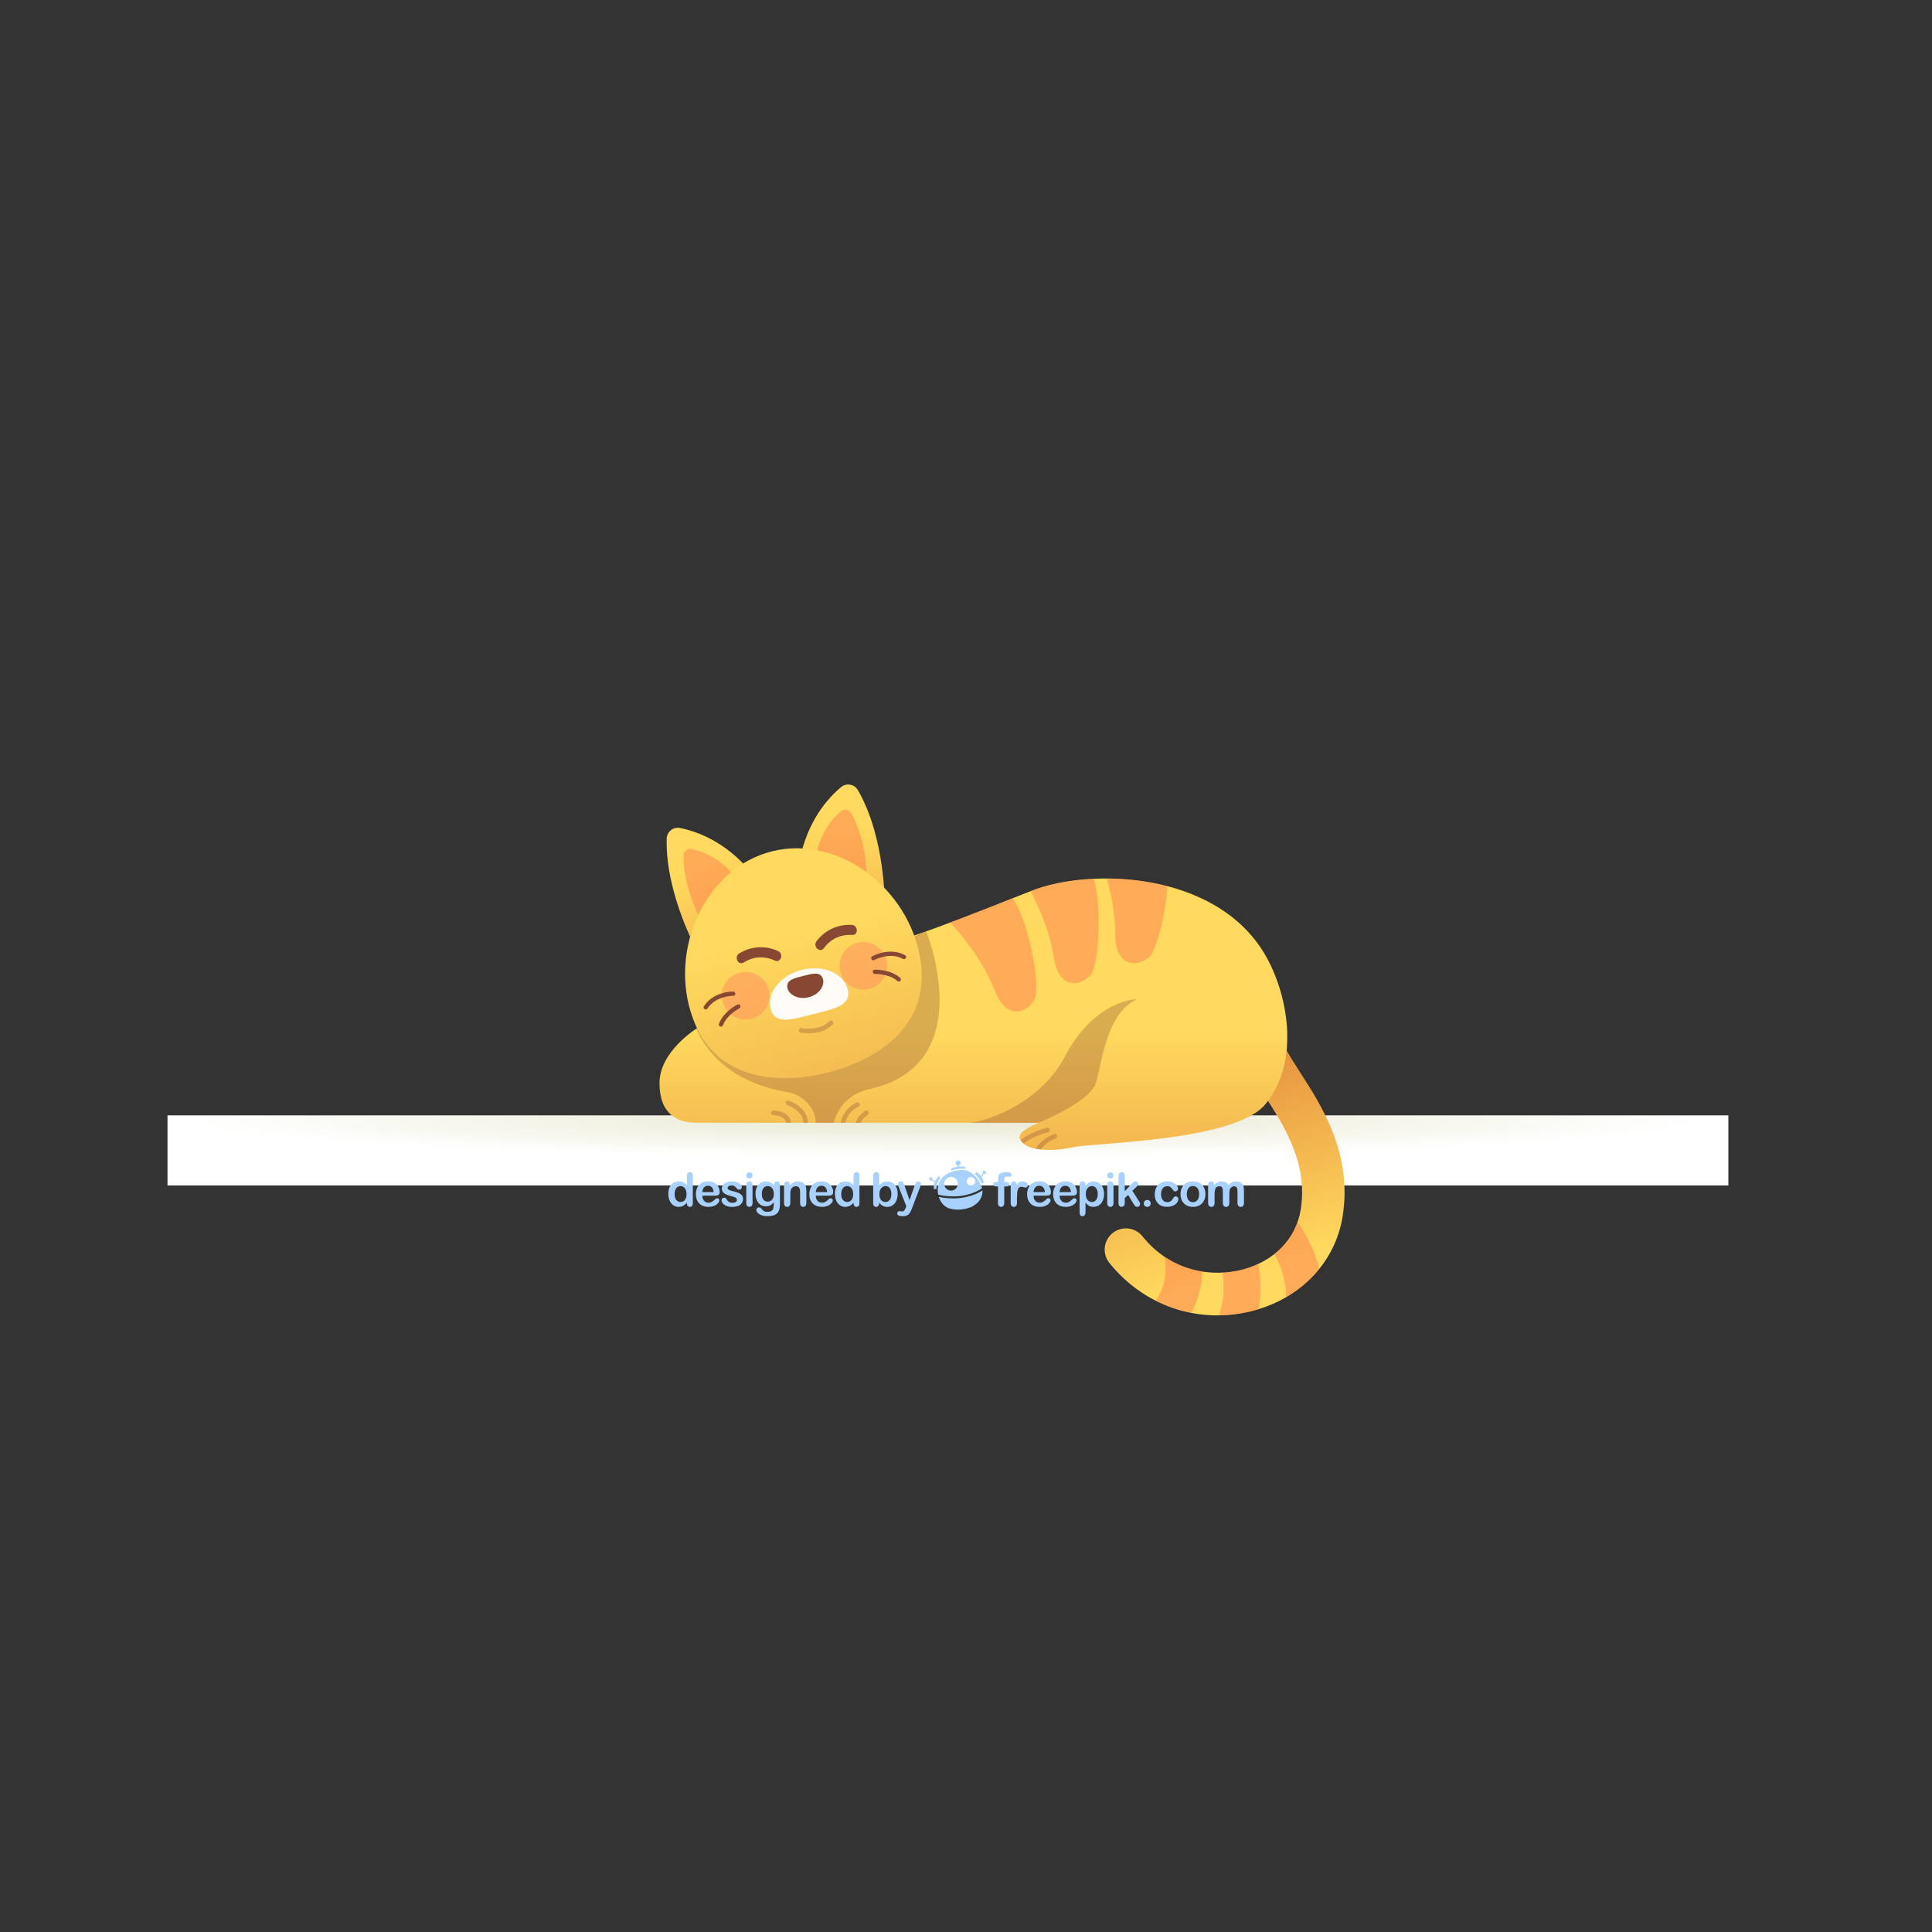 <?xml version="1.0" encoding="UTF-8" standalone="no"?>
<!-- Generator: Adobe Illustrator 27.5.0, SVG Export Plug-In . SVG Version: 6.00 Build 0)  -->

<svg
   version="1.1"
   x="0px"
   y="0px"
   viewBox="0 0 500 500"
   style="enable-background:new 0 0 500 500;"
   xml:space="preserve"
   id="svg94"
   sodipodi:docname="catonly.svg"
   inkscape:version="1.3.2 (091e20e, 2023-11-25, custom)"
   xmlns:inkscape="http://www.inkscape.org/namespaces/inkscape"
   xmlns:sodipodi="http://sodipodi.sourceforge.net/DTD/sodipodi-0.dtd"
   xmlns="http://www.w3.org/2000/svg"
   xmlns:svg="http://www.w3.org/2000/svg"><rect x="0" y="0" width="500" height="500" fill="#333333" stroke="none"/><defs
   id="defs94" /><sodipodi:namedview
   id="namedview94"
   pagecolor="#ffffff"
   bordercolor="#000000"
   borderopacity="0.25"
   inkscape:showpageshadow="2"
   inkscape:pageopacity="0.0"
   inkscape:pagecheckerboard="0"
   inkscape:deskcolor="#d1d1d1"
   inkscape:zoom="2.352"
   inkscape:cx="250"
   inkscape:cy="250"
   inkscape:window-width="2560"
   inkscape:window-height="1476"
   inkscape:window-x="2676"
   inkscape:window-y="-12"
   inkscape:window-maximized="1"
   inkscape:current-layer="svg94" />

<g
   id="OBJECTS"
   transform="translate(-21.684,-3.827)">
	
	
		<radialGradient
   id="SVGID_1_"
   cx="249.346"
   cy="294.403"
   r="166.697"
   gradientTransform="matrix(1.179,0,0,0.058,-28.101,276.554)"
   gradientUnits="userSpaceOnUse">
		<stop
   offset="0"
   style="stop-color:#E8E8D0"
   id="stop15" />
		<stop
   offset="1"
   style="stop-color:#FFFFFF"
   id="stop16" />
	</radialGradient>
	<rect
   x="65.033"
   y="292.483"
   style="fill:url(#SVGID_1_)"
   width="403.948"
   height="18.139"
   id="rect16" />
	
	
	
	
	<g
   id="g94">
		<g
   id="g56">
			
				<linearGradient
   id="SVGID_00000001656458010219115710000017700345630206098323_"
   gradientUnits="userSpaceOnUse"
   x1="339.485"
   y1="323.469"
   x2="329.017"
   y2="271.653"
   gradientTransform="matrix(0.997,-0.077,0.077,0.997,-20.142,37.458)">
				<stop
   offset="0"
   style="stop-color:#FFDA5E"
   id="stop55" />
				<stop
   offset="1"
   style="stop-color:#E89540"
   id="stop56" />
			</linearGradient>
			<path
   style="fill:url(#SVGID_00000001656458010219115710000017700345630206098323_)"
   d="m 339.484,344.14 c -11.712,0.906 -23.053,-3.951 -30.701,-13.474 -1.901,-2.366 -1.522,-5.825 0.844,-7.726 2.363,-1.9 5.825,-1.525 7.726,0.844 7.565,9.417 18.372,10.612 25.953,8.598 8.201,-2.181 13.807,-7.979 14.999,-15.512 1.904,-12.032 -4.163,-21.456 -9.516,-29.771 -2.991,-4.643 -5.572,-8.654 -6.507,-12.778 -0.67,-2.96 1.184,-5.903 4.145,-6.575 2.961,-0.67 5.903,1.185 6.574,4.145 0.507,2.234 2.704,5.646 5.028,9.258 5.777,8.975 13.689,21.265 11.13,37.438 -1.863,11.779 -10.689,21.134 -23.029,24.416 -2.213,0.59 -4.437,0.966 -6.646,1.137 z"
   id="path56" />
		</g>
		
			<linearGradient
   id="SVGID_00000054261669100141728110000017873855296369649828_"
   gradientUnits="userSpaceOnUse"
   x1="273.595"
   y1="270.026"
   x2="273.595"
   y2="331.285">
			<stop
   offset="0"
   style="stop-color:#FFDA5E"
   id="stop57" />
			<stop
   offset="1"
   style="stop-color:#E89540"
   id="stop58" />
		</linearGradient>
		<path
   style="fill:url(#SVGID_00000054261669100141728110000017873855296369649828_)"
   d="m 349.115,250.952 c -12.683,-21.749 -45.381,-22.542 -60.442,-16.597 -15.061,5.945 -35.945,14.37 -40.363,14.07 -20.079,-1.364 -46.378,21.601 -46.378,21.601 0,0 -9.57,5.945 -9.57,14.07 0,8.125 4.674,10.305 9.57,10.305 3.028,0 49.951,0 88.56,0 -2.745,1.151 -5.414,2.665 -4.891,4.063 1.189,3.177 7.697,3.574 13.919,2.237 5.552,-1.193 41.787,-1.465 49.694,-11.154 9.116,-11.172 5.688,-28.67 -0.099,-38.595 z"
   id="path58" />
		<path
   style="opacity:0.31;fill:#874732"
   d="m 261.386,244.857 -59.455,25.169 c 0,0 4.277,13.161 23.133,16.363 -0.001,0 -0.019,0.002 -0.019,0.002 4.197,0.482 7.896,4.314 7.715,8.011 h 4.715 c 0,0 1.197,-6.734 8.714,-8.591 0,0 0.007,-0.009 0.008,-0.01 29.477,-6.202 15.189,-40.944 15.189,-40.944 z"
   id="path59" />
		<g
   id="g66">
			<g
   id="g62">
				<g
   id="g61">
					
						<linearGradient
   id="SVGID_00000061432079561302906840000018223539163653740735_"
   gradientUnits="userSpaceOnUse"
   x1="217.69"
   y1="177.635"
   x2="217.69"
   y2="226.209"
   gradientTransform="matrix(0.896,-0.444,0.444,0.896,-70.859,165.215)">
						<stop
   offset="0"
   style="stop-color:#FFDA5E"
   id="stop59" />
						<stop
   offset="1"
   style="stop-color:#E89540"
   id="stop60" />
					</linearGradient>
					<path
   style="fill:url(#SVGID_00000061432079561302906840000018223539163653740735_)"
   d="m 202.456,250.655 c 0,0 -8.618,-15.321 -8.233,-29.791 0.047,-1.781 1.67,-3.098 3.419,-2.757 4.199,0.819 11.849,3.426 18.635,11.719 z"
   id="path60" />
					<path
   style="opacity:0.5;fill:#ff7c4f"
   d="m 203.504,242.928 c 0,0 -5.128,-9.117 -4.899,-17.727 0.028,-1.06 0.994,-1.844 2.034,-1.641 2.499,0.487 7.051,2.038 11.088,6.973 z"
   id="path61" />
				</g>
			</g>
			<g
   id="g65">
				<g
   id="g64">
					
						<linearGradient
   id="SVGID_00000114755797863337639130000008615171043888418467_"
   gradientUnits="userSpaceOnUse"
   x1="600.347"
   y1="260.569"
   x2="600.347"
   y2="309.145"
   gradientTransform="matrix(-0.999,0.036,0.036,0.999,829.553,-63.806)">
						<stop
   offset="0"
   style="stop-color:#FFDA5E"
   id="stop62" />
						<stop
   offset="1"
   style="stop-color:#E89540"
   id="stop63" />
					</linearGradient>
					<path
   style="fill:url(#SVGID_00000114755797863337639130000008615171043888418467_)"
   d="m 250.67,238.423 c 0,0 0.272,-17.577 -6.965,-30.113 -0.891,-1.543 -2.945,-1.927 -4.32,-0.794 -3.301,2.722 -8.783,8.66 -10.794,19.186 z"
   id="path63" />
					<path
   style="opacity:0.5;fill:#ff7c4f"
   d="m 246.065,232.13 c 0,0 0.162,-10.459 -4.144,-17.918 -0.53,-0.918 -1.753,-1.147 -2.57,-0.472 -1.964,1.62 -5.226,5.153 -6.423,11.416 z"
   id="path64" />
				</g>
			</g>
		</g>
		
			<linearGradient
   id="SVGID_00000033359635953803263090000000149636120485249189_"
   gradientUnits="userSpaceOnUse"
   x1="227.531"
   y1="245.197"
   x2="227.531"
   y2="335.153"
   gradientTransform="matrix(0.969,-0.246,0.246,0.969,-54.184,63.186)">
			<stop
   offset="0"
   style="stop-color:#FFDA5E"
   id="stop66" />
			<stop
   offset="1"
   style="stop-color:#E89540"
   id="stop67" />
		</linearGradient>
		<path
   style="fill:url(#SVGID_00000033359635953803263090000000149636120485249189_)"
   d="m 221.395,224.17 c -17.403,4.415 -26.754,25.669 -20.436,43.121 6.318,17.452 24.303,16.824 34.958,14.121 10.655,-2.703 26.765,-10.725 23.998,-29.079 -2.765,-18.353 -21.117,-32.578 -38.52,-28.163 z"
   id="path67" />
		<path
   style="fill:#fffbf7"
   d="m 241.077,259.879 c 1.062,4.188 -3.482,5.021 -8.994,6.419 -5.512,1.398 -9.904,2.832 -10.966,-1.355 -1.062,-4.188 2.545,-8.716 8.057,-10.114 5.511,-1.399 10.841,0.862 11.903,5.05 z"
   id="path68" />
		<g
   id="g70">
			<path
   style="fill:#874732"
   d="m 242.141,243.191 c -3.582,-0.219 -7.022,1.372 -9.159,4.257 -0.986,1.33 0.914,3.114 1.913,1.766 1.775,-2.396 4.334,-3.603 7.318,-3.421 1.675,0.103 1.588,-2.5 -0.072,-2.602 z"
   id="path69" />
			<path
   style="fill:#874732"
   d="m 212.985,250.588 c 3.044,-1.9 6.826,-2.141 10.081,-0.624 1.501,0.699 0.681,3.173 -0.84,2.464 -2.703,-1.26 -5.528,-1.101 -8.063,0.481 -1.424,0.889 -2.589,-1.44 -1.178,-2.321 z"
   id="path70" />
		</g>
		<g
   id="g71">
			<path
   style="fill:#874732"
   d="m 230.97,261.911 c -2.936,0.745 -5.374,-0.825 -5.541,-2.682 -0.167,-1.858 1.98,-2.287 4.141,-2.836 2.161,-0.548 4.254,-1.194 4.992,0.518 0.739,1.714 -0.656,4.256 -3.592,5 z"
   id="path71" />
		</g>
		<g
   style="opacity:0.55"
   id="g73">
			<path
   style="fill:#ff915e"
   d="m 220.637,260.004 c 0.838,3.304 -1.161,6.663 -4.465,7.501 -3.304,0.838 -6.663,-1.161 -7.501,-4.465 -0.838,-3.304 1.161,-6.663 4.465,-7.501 3.304,-0.838 6.663,1.161 7.501,4.465 z"
   id="path72" />
			<path
   style="fill:#ff915e"
   d="m 251.111,252.273 c 0.838,3.304 -1.161,6.663 -4.465,7.501 -3.304,0.838 -6.663,-1.161 -7.501,-4.465 -0.838,-3.304 1.161,-6.663 4.465,-7.501 3.304,-0.838 6.662,1.161 7.501,4.465 z"
   id="path73" />
		</g>
		<g
   id="g80">
			<g
   id="g76">
				<g
   id="g74">
					<path
   style="fill:#874732"
   d="m 204.457,265.053 c -0.144,0.036 -0.3,0.016 -0.435,-0.072 -0.253,-0.166 -0.325,-0.505 -0.159,-0.76 2.48,-3.806 7.38,-3.784 7.59,-3.78 0.302,0.002 0.545,0.252 0.541,0.555 -0.002,0.302 -0.235,0.556 -0.555,0.541 -0.041,0.001 -4.511,-0.008 -6.656,3.284 -0.078,0.121 -0.197,0.2 -0.326,0.232 z"
   id="path74" />
				</g>
				<g
   id="g75">
					<path
   style="fill:#874732"
   d="m 208.406,269.502 c -0.106,0.027 -0.217,0.024 -0.328,-0.018 -0.283,-0.105 -0.428,-0.421 -0.321,-0.707 1.174,-3.144 4.63,-4.898 4.777,-4.971 0.287,-0.142 0.603,-0.023 0.736,0.247 0.136,0.27 0.025,0.6 -0.247,0.736 -0.032,0.015 -3.217,1.638 -4.238,4.374 -0.066,0.176 -0.21,0.296 -0.379,0.339 z"
   id="path75" />
				</g>
			</g>
			<g
   id="g79">
				<g
   id="g77">
					<path
   style="fill:#874732"
   d="m 255.774,252.034 c -0.128,0.033 -0.27,0.021 -0.396,-0.048 -3.468,-1.883 -7.377,0.264 -7.417,0.286 -0.255,0.158 -0.597,0.056 -0.746,-0.211 -0.148,-0.264 -0.054,-0.6 0.211,-0.746 0.182,-0.104 4.486,-2.453 8.474,-0.295 0.267,0.145 0.366,0.477 0.222,0.744 -0.077,0.141 -0.204,0.233 -0.348,0.27 z"
   id="path76" />
				</g>
				<g
   id="g78">
					<path
   style="fill:#874732"
   d="m 254.423,257.827 c -0.169,0.043 -0.353,0.006 -0.495,-0.119 -2.199,-1.917 -5.775,-1.825 -5.81,-1.823 -0.304,0.01 -0.558,-0.227 -0.568,-0.529 -0.012,-0.304 0.207,-0.563 0.529,-0.568 0.164,-0.006 4.04,-0.112 6.569,2.095 0.23,0.198 0.253,0.544 0.052,0.773 -0.075,0.089 -0.171,0.145 -0.277,0.171 z"
   id="path77" />
				</g>
			</g>
		</g>
		<g
   style="opacity:0.31"
   id="g81">
			<path
   style="fill:#874732"
   d="m 233.607,270.931 c -2.37,0.601 -4.567,0.16 -4.706,0.13 -0.319,-0.068 -0.526,-0.382 -0.459,-0.703 0.066,-0.323 0.389,-0.527 0.702,-0.461 0.046,0.01 4.564,0.905 7.194,-1.797 0.232,-0.236 0.607,-0.243 0.84,-0.012 0.236,0.23 0.24,0.608 0.012,0.84 -1.062,1.09 -2.347,1.69 -3.583,2.003 z"
   id="path80" />
		</g>
		<g
   style="opacity:0.5"
   id="g83">
			<path
   style="fill:#ff7c4f"
   d="m 288.393,234.465 c 2.228,4.211 4.951,10.402 5.988,17.06 1.458,9.357 7.984,7.197 9.893,4.114 1.487,-2.402 2.817,-15.716 0.524,-24.355 -6.208,0.286 -11.878,1.395 -16.125,3.072 -0.092,0.035 -0.188,0.073 -0.28,0.109 z"
   id="path81" />
			<path
   style="fill:#ff7c4f"
   d="m 308.128,231.211 c 1.168,4.111 2.181,9.161 2.169,14.331 -0.023,9.469 6.761,8.357 9.128,5.61 1.456,-1.689 3.883,-10.121 4.395,-17.972 -5.209,-1.359 -10.575,-1.948 -15.692,-1.969 z"
   id="path82" />
			<path
   style="fill:#ff7c4f"
   d="m 279.061,260.056 c 3.467,8.812 9.364,5.279 10.553,1.853 0.999,-2.877 -0.95,-18.086 -5.821,-25.624 -5.29,2.092 -10.95,4.322 -16.202,6.298 3.132,3.369 8.453,9.806 11.47,17.473 z"
   id="path83" />
		</g>
		<path
   style="opacity:0.31;fill:#874732"
   d="m 290.491,294.401 c 0,0 12.202,-4.929 14.53,-9.611 1.595,-3.206 2.279,-18.488 10.952,-22.393 0,0 -10.902,0 -18.76,14.962 -5.915,11.262 -18.945,16.547 -24.593,17.043 7.878,-10e-4 17.871,-10e-4 17.871,-10e-4 z"
   id="path84" />
		<g
   style="opacity:0.5"
   id="g87">
			<path
   style="fill:#ff7c4f"
   d="m 347.354,330.867 c -1.273,0.598 -2.604,1.132 -4.048,1.516 -1.619,0.43 -3.391,0.702 -5.241,0.79 0.48,3.244 0.486,7.203 -0.961,11.067 0.791,-0.009 1.585,-0.038 2.381,-0.1 2.209,-0.172 4.433,-0.547 6.647,-1.136 0.432,-0.115 0.848,-0.254 1.271,-0.384 0.769,-4.279 0.541,-8.364 -0.049,-11.753 z"
   id="path85" />
			<path
   style="fill:#ff7c4f"
   d="m 320.777,340.447 c 2.918,1.477 6.018,2.525 9.22,3.144 1.897,-3.55 2.702,-7.292 2.83,-10.706 -3.268,-0.518 -6.603,-1.71 -9.724,-3.802 0.429,2.694 0.542,7.306 -2.326,11.364 z"
   id="path86" />
			<path
   style="fill:#ff7c4f"
   d="m 363.124,332.193 c -1.311,-5.191 -3.744,-9.419 -5.653,-12.135 -1.15,3.279 -3.197,6.119 -5.987,8.316 1.587,2.893 3.072,6.809 3.026,11.176 3.367,-1.953 6.276,-4.446 8.614,-7.357 z"
   id="path87" />
		</g>
		<g
   style="opacity:0.31"
   id="g89">
			<path
   style="fill:#874732"
   d="m 221.839,291.23 c -0.327,0 -0.594,0.265 -0.594,0.594 0,0.328 0.265,0.592 0.594,0.595 0.131,0 2.943,0.059 3.379,1.982 0.403,0 0.8,0 1.21,0 -0.341,-2.474 -3.081,-3.171 -4.589,-3.171 z"
   id="path88" />
			<path
   style="fill:#874732"
   d="m 230.777,294.393 c -0.06,-4.071 -4.803,-5.646 -5.005,-5.711 -0.307,-0.095 -0.646,0.072 -0.748,0.385 -0.1,0.311 0.072,0.646 0.385,0.748 0.04,0.012 4.118,1.363 4.176,4.586 0.39,0 0.792,0 1.187,0 0.002,-0.003 0.005,-0.005 0.005,-0.008 z"
   id="path89" />
		</g>
		<g
   style="opacity:0.31"
   id="g91">
			<path
   style="fill:#874732"
   d="m 240.469,294.401 c 0.651,-2.958 3.25,-4.106 3.376,-4.158 0.302,-0.13 0.441,-0.478 0.314,-0.78 -0.128,-0.3 -0.481,-0.446 -0.776,-0.316 -0.156,0.064 -3.419,1.511 -4.103,5.254 0.392,0 0.793,0 1.189,0 z"
   id="path90" />
			<path
   style="fill:#874732"
   d="m 246.221,292.342 c 0.286,-0.163 0.385,-0.525 0.223,-0.811 -0.16,-0.283 -0.523,-0.383 -0.806,-0.225 -0.096,0.052 -1.807,1.041 -2.536,3.095 0.431,0 0.87,0 1.305,0 0.635,-1.346 1.745,-2.021 1.814,-2.059 z"
   id="path91" />
		</g>
		<g
   style="opacity:0.31"
   id="g93">
			<path
   style="fill:#874732"
   d="m 294.465,297.31 c -0.15,0.055 -3.099,1.183 -4.759,3.774 0.418,0.085 0.839,0.165 1.297,0.215 1.494,-1.958 3.837,-2.861 3.868,-2.872 0.307,-0.112 0.467,-0.453 0.353,-0.762 -0.114,-0.309 -0.462,-0.46 -0.759,-0.355 z"
   id="path92" />
			<path
   style="fill:#874732"
   d="m 293.359,296.195 c -0.063,-0.32 -0.365,-0.525 -0.699,-0.467 -0.184,0.037 -3.83,0.815 -6.819,3.109 0.191,0.341 0.438,0.649 0.757,0.918 2.779,-2.111 6.254,-2.854 6.295,-2.861 0.322,-0.065 0.531,-0.379 0.466,-0.699 z"
   id="path93" />
		</g>
	</g>
</g>
<g
   id="DESIGNED_BY_FREEPIK"
   transform="translate(-2.551,-168.793)">
	<g
   id="XMLID_76_">
		<g
   id="XMLID_929_">
			<path
   id="XMLID_958_"
   style="fill:#a8d1ff"
   d="m 181.087,472.134 c -0.246,0 -0.435,0.085 -0.567,0.255 -0.133,0.17 -0.199,0.421 -0.199,0.753 v 2.392 c -0.305,-0.331 -0.617,-0.579 -0.937,-0.739 -0.321,-0.159 -0.715,-0.24 -1.182,-0.24 -0.807,0 -1.458,0.283 -1.953,0.848 -0.494,0.566 -0.742,1.356 -0.742,2.369 0,0.478 0.063,0.923 0.187,1.335 0.124,0.412 0.307,0.77 0.549,1.074 0.241,0.305 0.527,0.539 0.857,0.703 0.33,0.164 0.689,0.246 1.078,0.246 0.293,0 0.563,-0.04 0.809,-0.122 0.248,-0.08 0.477,-0.199 0.689,-0.356 0.212,-0.156 0.427,-0.359 0.644,-0.608 v 0.16 c 0,0.297 0.072,0.525 0.217,0.685 0.145,0.161 0.328,0.24 0.549,0.24 0.226,0 0.409,-0.077 0.552,-0.231 0.143,-0.154 0.214,-0.386 0.214,-0.694 v -7.146 c 0,-0.305 -0.066,-0.534 -0.199,-0.691 -0.132,-0.155 -0.321,-0.233 -0.566,-0.233 z m -1.066,6.84 c -0.14,0.306 -0.328,0.533 -0.563,0.682 -0.236,0.149 -0.496,0.223 -0.781,0.223 -0.281,0 -0.539,-0.079 -0.777,-0.236 -0.237,-0.155 -0.424,-0.387 -0.561,-0.696 -0.136,-0.309 -0.204,-0.682 -0.204,-1.122 0,-0.415 0.063,-0.78 0.193,-1.095 0.128,-0.315 0.309,-0.556 0.543,-0.724 0.233,-0.168 0.499,-0.253 0.795,-0.253 0.285,0 0.547,0.082 0.786,0.246 0.239,0.165 0.429,0.402 0.569,0.712 0.141,0.311 0.21,0.682 0.21,1.114 0.001,0.459 -0.069,0.842 -0.21,1.149 z" />
			<path
   id="XMLID_954_"
   style="fill:#a8d1ff"
   d="m 188.452,478.054 c 0.233,-0.122 0.35,-0.385 0.35,-0.793 0,-0.438 -0.114,-0.87 -0.339,-1.294 -0.225,-0.423 -0.564,-0.769 -1.018,-1.035 -0.453,-0.268 -0.996,-0.4 -1.628,-0.4 -0.487,0 -0.93,0.078 -1.33,0.234 -0.4,0.157 -0.737,0.381 -1.009,0.674 -0.273,0.293 -0.48,0.644 -0.623,1.054 -0.143,0.409 -0.214,0.853 -0.214,1.332 0,1.017 0.289,1.822 0.867,2.415 0.577,0.592 1.387,0.89 2.427,0.89 0.455,0 0.858,-0.059 1.207,-0.178 0.352,-0.12 0.641,-0.268 0.873,-0.448 0.231,-0.18 0.404,-0.368 0.519,-0.564 0.115,-0.197 0.172,-0.367 0.172,-0.514 0,-0.166 -0.052,-0.294 -0.155,-0.386 -0.102,-0.09 -0.237,-0.137 -0.403,-0.137 -0.154,0 -0.273,0.035 -0.356,0.107 -0.203,0.19 -0.366,0.34 -0.493,0.452 -0.126,0.111 -0.265,0.215 -0.415,0.312 -0.15,0.098 -0.305,0.167 -0.466,0.214 -0.16,0.045 -0.337,0.067 -0.531,0.067 -0.289,0 -0.553,-0.07 -0.792,-0.213 -0.239,-0.142 -0.432,-0.354 -0.576,-0.635 -0.145,-0.281 -0.219,-0.605 -0.222,-0.973 h 3.168 c 0.425,0 0.754,-0.061 0.987,-0.181 z m -4.155,-0.739 c 0.056,-0.546 0.212,-0.959 0.472,-1.238 0.259,-0.28 0.59,-0.418 0.994,-0.418 0.423,0 0.764,0.137 1.024,0.412 0.259,0.275 0.409,0.69 0.448,1.244 z" />
			<path
   id="XMLID_952_"
   style="fill:#a8d1ff"
   d="m 193.879,477.617 c -0.319,-0.17 -0.729,-0.316 -1.231,-0.439 -0.425,-0.103 -0.756,-0.19 -0.997,-0.261 -0.242,-0.07 -0.434,-0.16 -0.577,-0.27 -0.142,-0.109 -0.213,-0.248 -0.213,-0.419 0,-0.186 0.096,-0.341 0.29,-0.465 0.194,-0.126 0.437,-0.187 0.73,-0.187 0.286,0 0.511,0.047 0.677,0.142 0.166,0.095 0.31,0.222 0.433,0.38 0.151,0.19 0.284,0.332 0.401,0.427 0.116,0.095 0.258,0.143 0.423,0.143 0.231,0 0.408,-0.06 0.532,-0.178 0.124,-0.119 0.186,-0.271 0.186,-0.457 0,-0.171 -0.058,-0.345 -0.175,-0.523 -0.116,-0.178 -0.286,-0.34 -0.51,-0.486 -0.223,-0.146 -0.502,-0.264 -0.837,-0.35 -0.333,-0.088 -0.71,-0.131 -1.13,-0.131 -0.535,0 -0.99,0.085 -1.367,0.259 -0.378,0.172 -0.665,0.403 -0.859,0.691 -0.194,0.289 -0.291,0.596 -0.291,0.92 0,0.364 0.105,0.671 0.315,0.92 0.21,0.249 0.489,0.45 0.84,0.602 0.35,0.152 0.804,0.298 1.362,0.436 0.494,0.12 0.849,0.244 1.066,0.375 0.216,0.131 0.323,0.338 0.323,0.622 0,0.187 -0.104,0.352 -0.311,0.497 -0.208,0.144 -0.474,0.216 -0.798,0.216 -0.4,0 -0.715,-0.071 -0.947,-0.213 -0.231,-0.143 -0.431,-0.358 -0.597,-0.647 -0.082,-0.15 -0.17,-0.267 -0.261,-0.35 -0.091,-0.082 -0.221,-0.124 -0.391,-0.124 -0.194,0 -0.355,0.064 -0.481,0.19 -0.128,0.126 -0.19,0.278 -0.19,0.456 0,0.27 0.099,0.537 0.297,0.805 0.198,0.266 0.505,0.489 0.92,0.667 0.415,0.178 0.914,0.267 1.495,0.267 0.61,0 1.127,-0.082 1.552,-0.246 0.425,-0.164 0.747,-0.406 0.964,-0.724 0.218,-0.319 0.327,-0.702 0.327,-1.149 0,-0.297 -0.082,-0.56 -0.246,-0.791 -0.165,-0.234 -0.407,-0.435 -0.724,-0.605 z" />
			<path
   id="XMLID_950_"
   style="fill:#a8d1ff"
   d="m 196.486,474.543 c -0.237,0 -0.43,0.081 -0.578,0.243 -0.149,0.162 -0.222,0.404 -0.222,0.724 v 4.635 c 0,0.317 0.073,0.56 0.222,0.73 0.148,0.17 0.341,0.255 0.578,0.255 0.238,0 0.433,-0.083 0.588,-0.249 0.154,-0.166 0.231,-0.412 0.231,-0.737 v -4.682 c 0,-0.289 -0.077,-0.514 -0.231,-0.677 -0.155,-0.161 -0.35,-0.242 -0.588,-0.242 z" />
			<path
   id="XMLID_949_"
   style="fill:#a8d1ff"
   d="m 196.504,472.204 c -0.217,0 -0.409,0.073 -0.573,0.223 -0.164,0.149 -0.246,0.337 -0.246,0.567 0,0.254 0.08,0.45 0.24,0.588 0.16,0.139 0.353,0.208 0.579,0.208 0.217,0 0.405,-0.071 0.563,-0.211 0.158,-0.14 0.238,-0.335 0.238,-0.585 0,-0.257 -0.081,-0.453 -0.243,-0.588 -0.162,-0.134 -0.348,-0.202 -0.558,-0.202 z" />
			<path
   id="XMLID_945_"
   style="fill:#a8d1ff"
   d="m 203.626,474.543 c -0.217,0 -0.395,0.078 -0.535,0.231 -0.139,0.155 -0.208,0.372 -0.208,0.653 v 0.22 c -0.289,-0.376 -0.602,-0.652 -0.937,-0.829 -0.337,-0.175 -0.735,-0.264 -1.194,-0.264 -0.384,0 -0.736,0.068 -1.056,0.204 -0.32,0.137 -0.604,0.34 -0.849,0.609 -0.245,0.268 -0.433,0.599 -0.566,0.992 -0.133,0.391 -0.199,0.831 -0.199,1.318 0,0.653 0.109,1.228 0.327,1.727 0.217,0.499 0.529,0.886 0.934,1.163 0.407,0.277 0.88,0.416 1.422,0.416 0.45,0 0.84,-0.091 1.165,-0.273 0.327,-0.182 0.615,-0.447 0.864,-0.796 -0.008,0.531 -0.02,0.915 -0.035,1.155 -0.016,0.24 -0.07,0.464 -0.163,0.673 -0.093,0.21 -0.255,0.374 -0.486,0.49 -0.231,0.117 -0.557,0.175 -0.977,0.175 -0.205,0 -0.388,-0.02 -0.546,-0.056 -0.159,-0.038 -0.294,-0.095 -0.406,-0.172 -0.112,-0.078 -0.216,-0.17 -0.309,-0.279 -0.093,-0.109 -0.183,-0.217 -0.27,-0.324 -0.178,-0.209 -0.386,-0.314 -0.624,-0.314 -0.189,0 -0.352,0.062 -0.486,0.187 -0.135,0.124 -0.202,0.285 -0.202,0.483 0,0.262 0.119,0.516 0.356,0.763 0.238,0.247 0.576,0.449 1.014,0.605 0.439,0.156 0.938,0.234 1.496,0.234 0.609,0 1.119,-0.061 1.528,-0.184 0.409,-0.122 0.741,-0.311 0.994,-0.563 0.253,-0.254 0.437,-0.574 0.552,-0.961 0.115,-0.389 0.173,-0.851 0.173,-1.389 v -4.706 c 0,-0.384 -0.051,-0.678 -0.155,-0.882 -0.102,-0.204 -0.31,-0.306 -0.622,-0.306 z m -1.027,4.365 c -0.151,0.291 -0.345,0.508 -0.586,0.653 -0.239,0.144 -0.493,0.217 -0.762,0.217 -0.455,0 -0.826,-0.168 -1.113,-0.505 -0.287,-0.336 -0.43,-0.834 -0.43,-1.49 0,-0.649 0.139,-1.15 0.418,-1.502 0.279,-0.352 0.649,-0.528 1.113,-0.528 0.475,0 0.857,0.184 1.148,0.553 0.291,0.367 0.436,0.882 0.436,1.543 0.002,0.416 -0.074,0.768 -0.224,1.059 z" />
			<path
   id="XMLID_944_"
   style="fill:#a8d1ff"
   d="m 210.978,475.611 c -0.165,-0.339 -0.417,-0.602 -0.753,-0.788 -0.337,-0.186 -0.718,-0.28 -1.146,-0.28 -0.439,0 -0.827,0.088 -1.166,0.264 -0.339,0.176 -0.65,0.452 -0.935,0.828 v -0.196 c 0,-0.193 -0.034,-0.358 -0.104,-0.493 -0.07,-0.134 -0.162,-0.234 -0.276,-0.302 -0.115,-0.068 -0.244,-0.101 -0.387,-0.101 -0.233,0 -0.417,0.076 -0.552,0.228 -0.134,0.153 -0.201,0.383 -0.201,0.692 v 4.682 c 0,0.317 0.076,0.56 0.226,0.73 0.15,0.17 0.342,0.255 0.576,0.255 0.241,0 0.438,-0.082 0.59,-0.246 0.152,-0.164 0.228,-0.411 0.228,-0.74 v -2.03 c 0,-0.661 0.04,-1.111 0.119,-1.353 0.11,-0.3 0.284,-0.537 0.522,-0.71 0.237,-0.173 0.5,-0.258 0.788,-0.258 0.444,0 0.74,0.142 0.888,0.425 0.148,0.283 0.223,0.691 0.223,1.225 v 2.7 c 0,0.317 0.074,0.56 0.226,0.73 0.15,0.17 0.345,0.255 0.587,0.255 0.238,0 0.431,-0.083 0.579,-0.249 0.149,-0.166 0.223,-0.412 0.223,-0.737 v -3.015 c 0,-0.356 -0.016,-0.648 -0.048,-0.878 -0.03,-0.226 -0.1,-0.44 -0.207,-0.638 z" />
			<path
   id="XMLID_939_"
   style="fill:#a8d1ff"
   d="m 217.821,478.054 c 0.234,-0.122 0.35,-0.385 0.35,-0.793 0,-0.438 -0.113,-0.87 -0.338,-1.294 -0.226,-0.423 -0.565,-0.769 -1.019,-1.035 -0.453,-0.268 -0.995,-0.4 -1.628,-0.4 -0.487,0 -0.93,0.078 -1.33,0.234 -0.4,0.157 -0.736,0.381 -1.009,0.674 -0.273,0.293 -0.481,0.644 -0.624,1.054 -0.142,0.409 -0.214,0.853 -0.214,1.332 0,1.017 0.289,1.822 0.867,2.415 0.578,0.592 1.387,0.89 2.427,0.89 0.455,0 0.858,-0.059 1.208,-0.178 0.35,-0.12 0.64,-0.268 0.871,-0.448 0.232,-0.18 0.405,-0.368 0.52,-0.564 0.115,-0.197 0.172,-0.367 0.172,-0.514 0,-0.166 -0.051,-0.294 -0.154,-0.386 -0.103,-0.09 -0.238,-0.137 -0.404,-0.137 -0.154,0 -0.273,0.035 -0.356,0.107 -0.201,0.19 -0.366,0.34 -0.492,0.452 -0.128,0.111 -0.266,0.215 -0.416,0.312 -0.151,0.098 -0.306,0.167 -0.466,0.214 -0.161,0.045 -0.338,0.067 -0.532,0.067 -0.289,0 -0.553,-0.07 -0.792,-0.213 -0.239,-0.142 -0.431,-0.354 -0.575,-0.635 -0.145,-0.281 -0.218,-0.605 -0.223,-0.973 h 3.169 c 0.427,0 0.755,-0.061 0.988,-0.181 z m -4.154,-0.739 c 0.055,-0.546 0.212,-0.959 0.471,-1.238 0.259,-0.28 0.591,-0.418 0.995,-0.418 0.423,0 0.765,0.137 1.024,0.412 0.259,0.275 0.409,0.69 0.448,1.244 z" />
			<path
   id="XMLID_936_"
   style="fill:#a8d1ff"
   d="m 224.207,472.134 c -0.245,0 -0.434,0.085 -0.567,0.255 -0.132,0.17 -0.2,0.421 -0.2,0.753 v 2.392 c -0.304,-0.331 -0.616,-0.579 -0.937,-0.739 -0.32,-0.159 -0.714,-0.24 -1.181,-0.24 -0.807,0 -1.458,0.283 -1.953,0.848 -0.495,0.566 -0.741,1.356 -0.741,2.369 0,0.478 0.062,0.923 0.187,1.335 0.124,0.412 0.307,0.77 0.549,1.074 0.241,0.305 0.527,0.539 0.857,0.703 0.33,0.164 0.689,0.246 1.077,0.246 0.293,0 0.563,-0.04 0.81,-0.122 0.247,-0.08 0.476,-0.199 0.688,-0.356 0.211,-0.156 0.426,-0.359 0.643,-0.608 v 0.16 c 0,0.297 0.073,0.525 0.217,0.685 0.145,0.161 0.328,0.24 0.549,0.24 0.226,0 0.41,-0.077 0.552,-0.231 0.143,-0.154 0.214,-0.386 0.214,-0.694 v -7.146 c 0,-0.305 -0.066,-0.534 -0.199,-0.691 -0.132,-0.155 -0.32,-0.233 -0.565,-0.233 z m -1.066,6.84 c -0.14,0.306 -0.328,0.533 -0.564,0.682 -0.235,0.149 -0.495,0.223 -0.781,0.223 -0.281,0 -0.54,-0.079 -0.776,-0.236 -0.238,-0.155 -0.425,-0.387 -0.561,-0.696 -0.137,-0.309 -0.205,-0.682 -0.205,-1.122 0,-0.415 0.064,-0.78 0.193,-1.095 0.129,-0.315 0.31,-0.556 0.543,-0.724 0.233,-0.168 0.499,-0.253 0.795,-0.253 0.285,0 0.547,0.082 0.787,0.246 0.239,0.165 0.43,0.402 0.57,0.712 0.14,0.311 0.21,0.682 0.21,1.114 0,0.459 -0.071,0.842 -0.211,1.149 z" />
			<path
   id="XMLID_933_"
   style="fill:#a8d1ff"
   d="m 233.586,474.937 c -0.406,-0.254 -0.878,-0.382 -1.416,-0.382 -0.467,0 -0.859,0.084 -1.175,0.252 -0.317,0.168 -0.627,0.411 -0.932,0.727 v -2.475 c 0,-0.297 -0.068,-0.524 -0.202,-0.685 -0.134,-0.16 -0.326,-0.24 -0.576,-0.24 -0.237,0 -0.423,0.084 -0.555,0.252 -0.132,0.168 -0.198,0.416 -0.198,0.745 v 7.075 c 0,0.305 0.068,0.535 0.205,0.692 0.136,0.156 0.319,0.234 0.549,0.234 0.226,0 0.412,-0.077 0.558,-0.234 0.146,-0.157 0.22,-0.388 0.22,-0.692 v -0.16 c 0.178,0.205 0.322,0.361 0.43,0.463 0.109,0.103 0.241,0.203 0.395,0.3 0.154,0.098 0.341,0.175 0.561,0.234 0.22,0.06 0.454,0.089 0.704,0.089 0.407,0 0.781,-0.082 1.118,-0.246 0.338,-0.164 0.626,-0.397 0.864,-0.698 0.237,-0.3 0.418,-0.656 0.543,-1.065 0.125,-0.41 0.187,-0.859 0.187,-1.35 0,-0.665 -0.112,-1.241 -0.336,-1.725 -0.225,-0.485 -0.539,-0.855 -0.944,-1.111 z m -0.79,4.411 c -0.295,0.354 -0.646,0.531 -1.053,0.531 -0.479,0 -0.866,-0.174 -1.161,-0.521 -0.295,-0.346 -0.442,-0.841 -0.442,-1.487 0,-0.439 0.069,-0.818 0.208,-1.136 0.138,-0.319 0.328,-0.562 0.57,-0.73 0.24,-0.168 0.516,-0.253 0.825,-0.253 0.3,0 0.564,0.085 0.79,0.253 0.225,0.168 0.399,0.406 0.522,0.715 0.123,0.308 0.184,0.677 0.184,1.104 -0.001,0.662 -0.149,1.169 -0.443,1.524 z" />
			<path
   id="XMLID_931_"
   style="fill:#a8d1ff"
   d="m 240.529,474.641 c -0.112,-0.066 -0.23,-0.098 -0.353,-0.098 -0.171,0 -0.303,0.03 -0.395,0.09 -0.093,0.058 -0.181,0.173 -0.264,0.344 -0.083,0.17 -0.176,0.406 -0.279,0.706 l -1.3,3.71 -1.371,-3.988 c -0.091,-0.277 -0.195,-0.489 -0.314,-0.638 -0.119,-0.148 -0.295,-0.223 -0.529,-0.223 -0.135,0 -0.264,0.035 -0.389,0.107 -0.124,0.071 -0.222,0.166 -0.294,0.285 -0.071,0.118 -0.107,0.247 -0.107,0.385 0,0.13 0.062,0.341 0.184,0.628 l 1.994,5.022 -0.148,0.362 c -0.111,0.265 -0.209,0.466 -0.294,0.601 -0.085,0.138 -0.181,0.234 -0.288,0.289 -0.107,0.056 -0.254,0.084 -0.44,0.084 -0.074,0 -0.163,-0.012 -0.266,-0.035 -0.083,-0.024 -0.168,-0.037 -0.256,-0.037 -0.221,0 -0.388,0.051 -0.5,0.152 -0.114,0.101 -0.17,0.245 -0.17,0.43 0,0.273 0.118,0.461 0.356,0.564 0.237,0.103 0.593,0.154 1.068,0.154 0.487,0 0.873,-0.074 1.161,-0.223 0.287,-0.148 0.517,-0.361 0.691,-0.638 0.174,-0.277 0.353,-0.658 0.535,-1.145 l 2.113,-5.532 c 0.051,-0.142 0.095,-0.283 0.13,-0.421 0.037,-0.139 0.061,-0.246 0.078,-0.321 0,-0.123 -0.032,-0.239 -0.093,-0.35 -0.06,-0.111 -0.147,-0.199 -0.26,-0.264 z" />
		</g>
		<g
   id="XMLID_365_">
			<g
   id="XMLID_380_">
				<path
   id="XMLID_928_"
   style="fill:#a8d1ff"
   d="m 262.93,472.129 c -0.533,0 -0.954,0.069 -1.26,0.204 -0.307,0.137 -0.527,0.354 -0.654,0.652 -0.129,0.301 -0.191,0.702 -0.191,1.211 v 0.487 h -0.387 c -0.543,0 -0.815,0.192 -0.815,0.582 0,0.174 0.066,0.316 0.196,0.424 0.132,0.111 0.316,0.163 0.558,0.163 h 0.447 v 4.294 c 0,0.319 0.074,0.563 0.227,0.73 0.154,0.17 0.344,0.254 0.574,0.254 0.243,0 0.438,-0.084 0.589,-0.254 0.156,-0.167 0.231,-0.411 0.231,-0.73 v -4.294 h 0.395 c 0.29,0 0.517,-0.035 0.68,-0.107 0.166,-0.071 0.245,-0.24 0.245,-0.502 0,-0.374 -0.306,-0.56 -0.926,-0.56 h -0.395 v -0.386 c 0,-0.322 0.043,-0.568 0.122,-0.74 0.087,-0.172 0.273,-0.259 0.566,-0.259 0.107,0 0.241,0.014 0.389,0.034 0.156,0.026 0.267,0.038 0.33,0.038 0.134,0 0.252,-0.054 0.348,-0.16 0.101,-0.107 0.15,-0.236 0.15,-0.384 0.001,-0.467 -0.47,-0.697 -1.419,-0.697 z" />
				<path
   id="XMLID_926_"
   style="fill:#a8d1ff"
   d="m 268.089,474.795 c -0.32,-0.171 -0.648,-0.255 -0.99,-0.255 -0.342,0 -0.611,0.084 -0.818,0.255 -0.203,0.171 -0.4,0.421 -0.592,0.755 -0.014,-0.334 -0.08,-0.584 -0.198,-0.755 -0.119,-0.171 -0.312,-0.255 -0.583,-0.255 -0.525,0 -0.788,0.364 -0.788,1.093 v 4.513 c 0,0.323 0.078,0.569 0.225,0.733 0.15,0.169 0.34,0.25 0.579,0.25 0.237,0 0.432,-0.081 0.586,-0.247 0.151,-0.163 0.234,-0.41 0.234,-0.737 v -1.355 c 0,-0.486 0.014,-0.899 0.045,-1.239 0.034,-0.336 0.09,-0.63 0.17,-0.878 0.084,-0.243 0.201,-0.425 0.353,-0.553 0.149,-0.122 0.345,-0.186 0.582,-0.186 0.172,0 0.374,0.037 0.602,0.108 0.226,0.073 0.37,0.112 0.433,0.112 0.157,0 0.304,-0.064 0.441,-0.195 0.135,-0.126 0.204,-0.292 0.204,-0.488 -0.003,-0.278 -0.163,-0.505 -0.485,-0.676 z" />
				<path
   id="XMLID_922_"
   style="fill:#a8d1ff"
   d="m 274.176,478.052 c 0.233,-0.122 0.351,-0.386 0.351,-0.791 0,-0.441 -0.113,-0.87 -0.339,-1.296 -0.222,-0.423 -0.566,-0.77 -1.018,-1.034 -0.453,-0.27 -0.997,-0.403 -1.629,-0.403 -0.488,0 -0.931,0.078 -1.33,0.233 -0.402,0.156 -0.735,0.38 -1.007,0.674 -0.276,0.295 -0.484,0.643 -0.624,1.055 -0.144,0.41 -0.217,0.855 -0.217,1.333 0,1.017 0.292,1.823 0.87,2.418 0.577,0.593 1.385,0.888 2.429,0.888 0.453,0 0.857,-0.06 1.207,-0.179 0.349,-0.117 0.639,-0.268 0.874,-0.446 0.233,-0.182 0.405,-0.368 0.522,-0.566 0.112,-0.195 0.167,-0.365 0.167,-0.512 0,-0.167 -0.048,-0.294 -0.152,-0.386 -0.105,-0.092 -0.238,-0.139 -0.406,-0.139 -0.152,0 -0.271,0.038 -0.355,0.109 -0.202,0.189 -0.367,0.34 -0.494,0.449 -0.128,0.113 -0.264,0.217 -0.415,0.312 -0.15,0.097 -0.307,0.17 -0.466,0.213 -0.16,0.048 -0.336,0.069 -0.531,0.069 -0.29,0 -0.552,-0.07 -0.793,-0.212 -0.24,-0.145 -0.431,-0.356 -0.578,-0.635 -0.144,-0.281 -0.216,-0.607 -0.221,-0.974 h 3.171 c 0.423,10e-4 0.751,-0.059 0.984,-0.18 z m -4.155,-0.74 c 0.054,-0.546 0.213,-0.957 0.472,-1.236 0.259,-0.28 0.591,-0.417 0.995,-0.417 0.426,0 0.764,0.136 1.025,0.413 0.26,0.273 0.407,0.688 0.446,1.241 h -2.938 z" />
				<path
   id="XMLID_919_"
   style="fill:#a8d1ff"
   d="m 280.916,478.052 c 0.231,-0.122 0.351,-0.386 0.351,-0.791 0,-0.441 -0.116,-0.87 -0.34,-1.296 -0.222,-0.423 -0.563,-0.77 -1.013,-1.034 -0.46,-0.27 -1.003,-0.403 -1.633,-0.403 -0.486,0 -0.932,0.078 -1.33,0.233 -0.401,0.156 -0.736,0.38 -1.009,0.674 -0.273,0.295 -0.481,0.643 -0.622,1.055 -0.145,0.41 -0.217,0.855 -0.217,1.333 0,1.017 0.29,1.823 0.868,2.418 0.58,0.593 1.387,0.888 2.429,0.888 0.453,0 0.86,-0.06 1.208,-0.179 0.347,-0.117 0.641,-0.268 0.872,-0.446 0.234,-0.182 0.408,-0.368 0.519,-0.566 0.117,-0.195 0.171,-0.365 0.171,-0.512 0,-0.167 -0.047,-0.294 -0.15,-0.386 -0.104,-0.092 -0.238,-0.139 -0.406,-0.139 -0.151,0 -0.27,0.038 -0.355,0.109 -0.203,0.189 -0.368,0.34 -0.492,0.449 -0.128,0.113 -0.264,0.217 -0.415,0.312 -0.152,0.097 -0.307,0.17 -0.469,0.213 -0.157,0.048 -0.336,0.069 -0.528,0.069 -0.291,0 -0.555,-0.07 -0.795,-0.212 -0.239,-0.145 -0.431,-0.356 -0.575,-0.635 -0.144,-0.281 -0.218,-0.607 -0.222,-0.974 h 3.17 c 0.421,10e-4 0.749,-0.059 0.983,-0.18 z m -4.154,-0.74 c 0.053,-0.546 0.211,-0.957 0.469,-1.236 0.261,-0.28 0.592,-0.417 0.995,-0.417 0.425,0 0.763,0.136 1.027,0.413 0.257,0.273 0.407,0.688 0.447,1.241 h -2.938 z" />
				<path
   id="XMLID_390_"
   style="fill:#a8d1ff"
   d="m 286.926,474.937 c -0.42,-0.256 -0.882,-0.386 -1.379,-0.386 -0.415,0 -0.79,0.089 -1.114,0.267 -0.331,0.176 -0.649,0.452 -0.952,0.828 v -0.195 c 0,-0.296 -0.071,-0.519 -0.218,-0.677 -0.143,-0.156 -0.329,-0.234 -0.56,-0.234 -0.233,0 -0.419,0.078 -0.553,0.228 -0.134,0.155 -0.2,0.382 -0.2,0.692 v 6.995 c 0,0.355 0.051,0.62 0.146,0.807 0.102,0.183 0.301,0.275 0.607,0.275 0.518,0 0.778,-0.359 0.778,-1.068 v -2.433 c 0.287,0.358 0.586,0.634 0.901,0.816 0.314,0.187 0.704,0.279 1.165,0.279 0.385,0 0.741,-0.076 1.079,-0.227 0.334,-0.153 0.622,-0.372 0.868,-0.654 0.245,-0.283 0.441,-0.632 0.58,-1.05 0.14,-0.419 0.21,-0.878 0.21,-1.376 0,-0.677 -0.122,-1.261 -0.366,-1.758 -0.243,-0.494 -0.572,-0.87 -0.992,-1.129 z m -0.475,4.003 c -0.137,0.313 -0.32,0.546 -0.552,0.704 -0.229,0.154 -0.48,0.232 -0.748,0.232 -0.454,0 -0.828,-0.179 -1.133,-0.536 -0.306,-0.358 -0.46,-0.862 -0.46,-1.504 0,-0.686 0.154,-1.204 0.462,-1.558 0.306,-0.35 0.684,-0.527 1.13,-0.527 0.281,0 0.541,0.084 0.77,0.248 0.229,0.163 0.411,0.397 0.541,0.705 0.13,0.306 0.197,0.674 0.197,1.101 0,0.443 -0.069,0.821 -0.207,1.135 z" />
				<path
   id="XMLID_389_"
   style="fill:#a8d1ff"
   d="m 289.9,474.54 c -0.238,0 -0.428,0.079 -0.58,0.245 -0.146,0.162 -0.222,0.403 -0.222,0.721 v 4.641 c 0,0.313 0.076,0.555 0.222,0.729 0.152,0.17 0.342,0.254 0.58,0.254 0.238,0 0.432,-0.082 0.588,-0.25 0.154,-0.165 0.231,-0.41 0.231,-0.732 v -4.688 c 0,-0.287 -0.078,-0.512 -0.231,-0.675 -0.156,-0.166 -0.35,-0.245 -0.588,-0.245 z" />
				<path
   id="XMLID_388_"
   style="fill:#a8d1ff"
   d="m 289.917,472.199 c -0.217,0 -0.408,0.076 -0.571,0.223 -0.166,0.149 -0.248,0.339 -0.248,0.568 0,0.253 0.081,0.447 0.242,0.586 0.159,0.138 0.35,0.209 0.577,0.209 0.22,0 0.408,-0.071 0.566,-0.209 0.157,-0.14 0.236,-0.335 0.236,-0.585 0,-0.257 -0.082,-0.454 -0.244,-0.591 -0.161,-0.133 -0.345,-0.201 -0.558,-0.201 z" />
				<path
   id="XMLID_387_"
   style="fill:#a8d1ff"
   d="m 297.258,479.569 -1.662,-2.614 0.86,-0.789 c 0.438,-0.395 0.659,-0.714 0.659,-0.951 0,-0.192 -0.068,-0.355 -0.2,-0.483 -0.139,-0.128 -0.306,-0.193 -0.51,-0.193 -0.168,0 -0.312,0.043 -0.431,0.13 -0.121,0.086 -0.29,0.251 -0.517,0.486 l -1.822,1.914 v -3.933 c 0,-0.329 -0.074,-0.582 -0.221,-0.751 -0.148,-0.172 -0.344,-0.258 -0.593,-0.258 -0.255,0 -0.457,0.093 -0.596,0.283 -0.135,0.189 -0.207,0.462 -0.207,0.821 v 6.913 c 0,0.323 0.073,0.569 0.215,0.733 0.141,0.169 0.339,0.25 0.588,0.25 0.213,0 0.406,-0.084 0.566,-0.254 0.165,-0.167 0.248,-0.406 0.248,-0.718 v -1.291 l 0.88,-0.83 1.427,2.353 c 0.181,0.278 0.33,0.471 0.436,0.58 0.106,0.109 0.26,0.16 0.458,0.16 0.226,0 0.413,-0.073 0.553,-0.221 0.142,-0.151 0.214,-0.352 0.214,-0.61 0,-0.089 -0.029,-0.19 -0.082,-0.289 -0.051,-0.098 -0.142,-0.242 -0.263,-0.438 z" />
				<path
   id="XMLID_386_"
   style="fill:#a8d1ff"
   d="m 299.45,479.343 c -0.25,0 -0.458,0.087 -0.63,0.261 -0.17,0.173 -0.256,0.381 -0.256,0.622 0,0.287 0.09,0.51 0.268,0.665 0.179,0.159 0.389,0.238 0.633,0.238 0.237,0 0.444,-0.079 0.624,-0.241 0.174,-0.157 0.264,-0.38 0.264,-0.662 0,-0.243 -0.089,-0.454 -0.264,-0.626 -0.18,-0.17 -0.391,-0.257 -0.639,-0.257 z" />
				<path
   id="XMLID_385_"
   style="fill:#a8d1ff"
   d="m 306.835,478.417 c -0.167,0 -0.308,0.054 -0.422,0.156 -0.113,0.104 -0.219,0.245 -0.318,0.427 -0.178,0.309 -0.381,0.538 -0.616,0.689 -0.231,0.15 -0.509,0.225 -0.835,0.225 -0.24,0 -0.463,-0.045 -0.665,-0.141 -0.201,-0.093 -0.372,-0.229 -0.516,-0.409 -0.143,-0.18 -0.252,-0.398 -0.325,-0.652 -0.075,-0.256 -0.114,-0.537 -0.114,-0.842 0,-0.646 0.147,-1.161 0.439,-1.534 0.294,-0.375 0.682,-0.561 1.158,-0.561 0.333,0 0.607,0.075 0.821,0.227 0.219,0.148 0.424,0.375 0.622,0.674 0.109,0.158 0.209,0.269 0.299,0.339 0.09,0.068 0.201,0.104 0.338,0.104 0.202,0 0.377,-0.068 0.524,-0.203 0.143,-0.135 0.214,-0.3 0.214,-0.492 0,-0.192 -0.063,-0.397 -0.192,-0.617 -0.128,-0.218 -0.314,-0.424 -0.556,-0.62 -0.245,-0.192 -0.54,-0.352 -0.89,-0.474 -0.353,-0.123 -0.737,-0.184 -1.157,-0.184 -0.674,0 -1.26,0.138 -1.746,0.419 -0.486,0.279 -0.859,0.674 -1.113,1.183 -0.259,0.511 -0.387,1.098 -0.387,1.765 0,0.981 0.281,1.764 0.841,2.349 0.562,0.582 1.344,0.876 2.348,0.876 0.469,0 0.893,-0.065 1.269,-0.192 0.377,-0.126 0.688,-0.295 0.934,-0.502 0.248,-0.207 0.434,-0.425 0.554,-0.656 0.121,-0.229 0.182,-0.446 0.182,-0.646 0,-0.169 -0.066,-0.331 -0.198,-0.481 -0.13,-0.151 -0.295,-0.227 -0.493,-0.227 z" />
				<path
   id="XMLID_382_"
   style="fill:#a8d1ff"
   d="m 313.647,475.453 c -0.288,-0.29 -0.629,-0.518 -1.027,-0.674 -0.4,-0.161 -0.846,-0.239 -1.336,-0.239 -0.483,0 -0.924,0.078 -1.326,0.234 -0.399,0.158 -0.737,0.38 -1.019,0.669 -0.281,0.288 -0.498,0.636 -0.649,1.045 -0.146,0.408 -0.224,0.858 -0.224,1.349 0,0.485 0.076,0.929 0.219,1.332 0.152,0.402 0.369,0.75 0.657,1.048 0.285,0.292 0.627,0.521 1.016,0.676 0.392,0.159 0.835,0.239 1.326,0.239 0.492,0 0.937,-0.08 1.336,-0.234 0.394,-0.158 0.735,-0.382 1.02,-0.675 0.286,-0.291 0.502,-0.641 0.656,-1.05 0.146,-0.408 0.222,-0.855 0.222,-1.336 0,-0.489 -0.075,-0.932 -0.221,-1.339 -0.149,-0.402 -0.364,-0.749 -0.65,-1.045 z m -1.192,3.915 c -0.29,0.372 -0.682,0.557 -1.171,0.557 -0.324,0 -0.605,-0.086 -0.846,-0.253 -0.24,-0.168 -0.423,-0.409 -0.553,-0.729 -0.129,-0.317 -0.194,-0.684 -0.194,-1.108 0,-0.428 0.066,-0.803 0.197,-1.125 0.131,-0.321 0.314,-0.563 0.556,-0.727 0.242,-0.164 0.522,-0.246 0.84,-0.246 0.489,0 0.881,0.182 1.171,0.555 0.289,0.367 0.436,0.881 0.436,1.543 0,0.652 -0.147,1.164 -0.436,1.533 z" />
				<path
   id="XMLID_381_"
   style="fill:#a8d1ff"
   d="m 323.569,474.813 c -0.32,-0.173 -0.705,-0.262 -1.146,-0.262 -0.381,0 -0.726,0.081 -1.039,0.241 -0.313,0.161 -0.607,0.408 -0.881,0.738 -0.191,-0.326 -0.431,-0.572 -0.725,-0.735 -0.292,-0.162 -0.641,-0.243 -1.048,-0.243 -0.394,0 -0.748,0.079 -1.07,0.241 -0.319,0.156 -0.619,0.403 -0.903,0.738 v -0.153 c 0,-0.261 -0.074,-0.466 -0.222,-0.616 -0.15,-0.145 -0.334,-0.221 -0.557,-0.221 -0.227,0 -0.412,0.078 -0.555,0.239 -0.14,0.157 -0.21,0.389 -0.21,0.694 v 4.636 c 0,0.336 0.078,0.591 0.235,0.765 0.156,0.171 0.357,0.257 0.604,0.257 0.248,0 0.447,-0.087 0.603,-0.257 0.15,-0.173 0.226,-0.428 0.226,-0.765 v -2.188 c 0,-0.684 0.086,-1.206 0.253,-1.566 0.168,-0.369 0.516,-0.551 1.048,-0.551 0.263,0 0.459,0.072 0.581,0.22 0.122,0.142 0.198,0.331 0.226,0.552 0.027,0.226 0.04,0.544 0.04,0.953 v 2.581 c 0,0.341 0.078,0.594 0.232,0.767 0.148,0.17 0.349,0.255 0.594,0.255 0.254,0 0.455,-0.085 0.611,-0.255 0.156,-0.173 0.231,-0.426 0.231,-0.767 v -2.154 c 0,-0.694 0.062,-1.178 0.178,-1.452 0.109,-0.209 0.259,-0.383 0.45,-0.508 0.192,-0.125 0.395,-0.192 0.609,-0.192 0.264,0 0.463,0.072 0.596,0.215 0.128,0.142 0.209,0.319 0.239,0.529 0.029,0.209 0.043,0.486 0.043,0.836 v 2.725 c 0,0.336 0.079,0.591 0.235,0.765 0.157,0.171 0.356,0.257 0.603,0.257 0.253,0 0.458,-0.085 0.612,-0.255 0.154,-0.173 0.229,-0.426 0.229,-0.767 v -3.163 c 0,-0.629 -0.068,-1.091 -0.206,-1.385 -0.157,-0.325 -0.397,-0.575 -0.716,-0.749 z" />
			</g>
			<g
   id="XMLID_366_">
				<path
   id="XMLID_379_"
   style="fill:#a8d1ff"
   d="m 245.273,477.444 c -0.001,-0.004 -0.001,-0.006 -0.001,-0.011 0,0.005 0,0.007 0.001,0.011 z" />
				<path
   id="XMLID_378_"
   style="fill:#a8d1ff"
   d="m 245.355,477.961 c 0.001,0 0.001,0 0.001,0 -0.031,-0.147 -0.055,-0.294 -0.073,-0.438 0.018,0.146 0.043,0.293 0.072,0.438 z" />
				<path
   id="XMLID_377_"
   style="fill:#a8d1ff"
   d="m 245.891,479.466 c -0.004,-0.006 -0.007,-0.013 -0.01,-0.021 0.004,0.007 0.007,0.015 0.01,0.021 z" />
				<path
   id="XMLID_376_"
   style="fill:#a8d1ff"
   d="m 245.84,479.366 c -0.014,-0.027 -0.027,-0.056 -0.041,-0.084 0.014,0.029 0.027,0.056 0.041,0.084 z" />
				<path
   id="XMLID_375_"
   style="fill:#a8d1ff"
   d="m 245.506,478.541 c 0.079,0.25 0.175,0.492 0.286,0.724 -0.113,-0.236 -0.206,-0.479 -0.284,-0.724 z" />
				<path
   id="XMLID_374_"
   style="fill:#a8d1ff"
   d="m 250.736,470.681 -0.076,-0.259 c 0.299,-0.063 0.524,-0.329 0.524,-0.646 0,-0.364 -0.297,-0.659 -0.66,-0.659 -0.365,0 -0.66,0.295 -0.66,0.659 0,0.317 0.225,0.583 0.522,0.646 l 0.084,0.289 c -1.021,0.14 -1.834,0.539 -1.834,0.539 l 0.144,0.441 c 0.618,-0.206 1.153,-0.331 1.64,-0.383 0.476,-0.051 0.834,-0.073 1.126,-0.073 0.314,0 0.544,0.025 0.809,0.069 l 0.075,-0.476 c -0.001,0 -0.732,-0.225 -1.694,-0.147 z" />
				<path
   id="XMLID_373_"
   style="fill:#a8d1ff"
   d="m 245.453,473.188 c -0.017,0.024 -0.497,0.465 -0.876,1.28 -0.016,-0.026 -0.035,-0.051 -0.056,-0.074 -0.113,-0.124 -0.272,-0.187 -0.473,-0.184 -0.002,0 -0.006,0 -0.01,0 -0.124,0 -0.21,-0.042 -0.266,-0.092 0.055,-0.071 0.089,-0.16 0.089,-0.258 0,-0.231 -0.187,-0.419 -0.419,-0.419 -0.23,0 -0.417,0.188 -0.417,0.419 0,0.231 0.187,0.417 0.417,0.417 0.037,0 0.071,-0.005 0.105,-0.012 0.102,0.113 0.265,0.214 0.504,0.209 0.123,-10e-4 0.214,0.03 0.273,0.097 0.07,0.076 0.093,0.185 0.1,0.267 -0.001,0.002 -0.001,0.004 -0.002,0.004 -0.272,0.743 -0.195,1.668 -0.195,1.668 l 0.661,0.026 c 0.013,-0.336 0.062,-0.926 0.232,-1.393 0.328,-0.906 0.741,-1.472 0.757,-1.496 l 0.004,-0.005 c 0.024,-0.031 0.047,-0.06 0.071,-0.089 l -0.196,-0.142 z" />
				<path
   id="XMLID_372_"
   style="fill:#a8d1ff"
   d="m 257.294,471.787 c -0.23,0 -0.418,0.187 -0.418,0.417 0,0.037 0.006,0.071 0.015,0.104 -0.115,0.104 -0.214,0.267 -0.211,0.507 0.002,0.123 -0.03,0.212 -0.096,0.273 -0.053,0.047 -0.12,0.072 -0.185,0.088 -0.492,-0.689 -1.097,-1.109 -1.097,-1.109 l -0.474,0.508 c 0.358,0.326 0.724,0.734 1.08,1.244 0.246,0.352 0.499,0.806 0.71,1.259 l 0.64,-0.304 c 0,0 -0.292,-0.722 -0.704,-1.369 0.071,-0.025 0.143,-0.064 0.207,-0.12 0.125,-0.113 0.187,-0.273 0.183,-0.474 -0.001,-0.13 0.042,-0.218 0.093,-0.276 0.071,0.054 0.16,0.089 0.257,0.089 0.232,0 0.419,-0.187 0.419,-0.419 -0.001,-0.231 -0.188,-0.418 -0.419,-0.418 z" />
				<path
   id="XMLID_371_"
   style="fill:#a8d1ff"
   d="m 255.633,477.537 c -0.88,0.429 -2.33,0.996 -4.237,1.262 -0.749,0.104 -1.474,0.142 -2.143,0.142 -0.869,0 -1.637,-0.065 -2.226,-0.139 -0.672,-0.085 -1.198,-0.188 -1.52,-0.261 0.078,0.245 0.171,0.487 0.284,0.724 0.002,0.006 0.005,0.013 0.008,0.017 0.014,0.027 0.027,0.056 0.041,0.084 0.013,0.027 0.027,0.054 0.041,0.079 0.004,0.007 0.007,0.015 0.01,0.021 0.189,0.356 0.417,0.684 0.675,0.968 0.9,0.984 1.816,1.139 1.825,1.141 l 0.015,0.002 0.013,0.005 c 0.009,0.003 0.821,0.265 2.057,0.265 1.216,0 2.409,-0.245 3.545,-0.729 0.842,-0.431 1.639,-1.085 2.033,-1.668 0.305,-0.452 0.526,-0.934 0.656,-1.434 0.07,-0.266 0.125,-0.693 0.092,-1.141 -0.247,0.167 -0.639,0.404 -1.169,0.662 z" />
				<path
   id="XMLID_367_"
   style="fill:#a8d1ff"
   d="m 252.322,471.655 c -0.264,-0.043 -0.477,-0.068 -0.777,-0.068 -0.279,0 -0.626,0.023 -1.089,0.071 -0.465,0.049 -0.982,0.171 -1.583,0.373 -0.842,0.282 -1.604,0.724 -2.204,1.28 l -0.02,0.019 c -0.089,0.081 -0.275,0.254 -0.488,0.525 -0.026,0.037 -0.408,0.578 -0.709,1.408 -0.226,0.622 -0.216,1.527 -0.216,1.537 v 0.002 c 0,0.212 0.012,0.423 0.035,0.632 0,0.005 0,0.007 0.001,0.011 0.003,0.027 0.007,0.053 0.01,0.079 0.018,0.144 0.043,0.291 0.074,0.438 0.438,0.112 3.048,0.721 5.966,0.314 1.829,-0.255 3.218,-0.795 4.061,-1.204 0.701,-0.34 1.151,-0.647 1.325,-0.774 -0.173,-0.643 -0.651,-1.65 -1.089,-2.279 -1.252,-1.79 -2.603,-2.25 -3.297,-2.364 z m -3.643,5.259 c -0.971,0 -1.759,-0.787 -1.759,-1.759 0,-0.972 0.788,-1.76 1.759,-1.76 0.973,0 1.761,0.788 1.761,1.76 -0.001,0.972 -0.788,1.759 -1.761,1.759 z m 5.15,-1.297 c -0.601,0 -1.089,-0.489 -1.089,-1.09 0,-0.602 0.487,-1.089 1.089,-1.089 0.601,0 1.089,0.487 1.089,1.089 0,0.601 -0.489,1.09 -1.089,1.09 z" />
			</g>
		</g>
	</g>
</g>
</svg>
